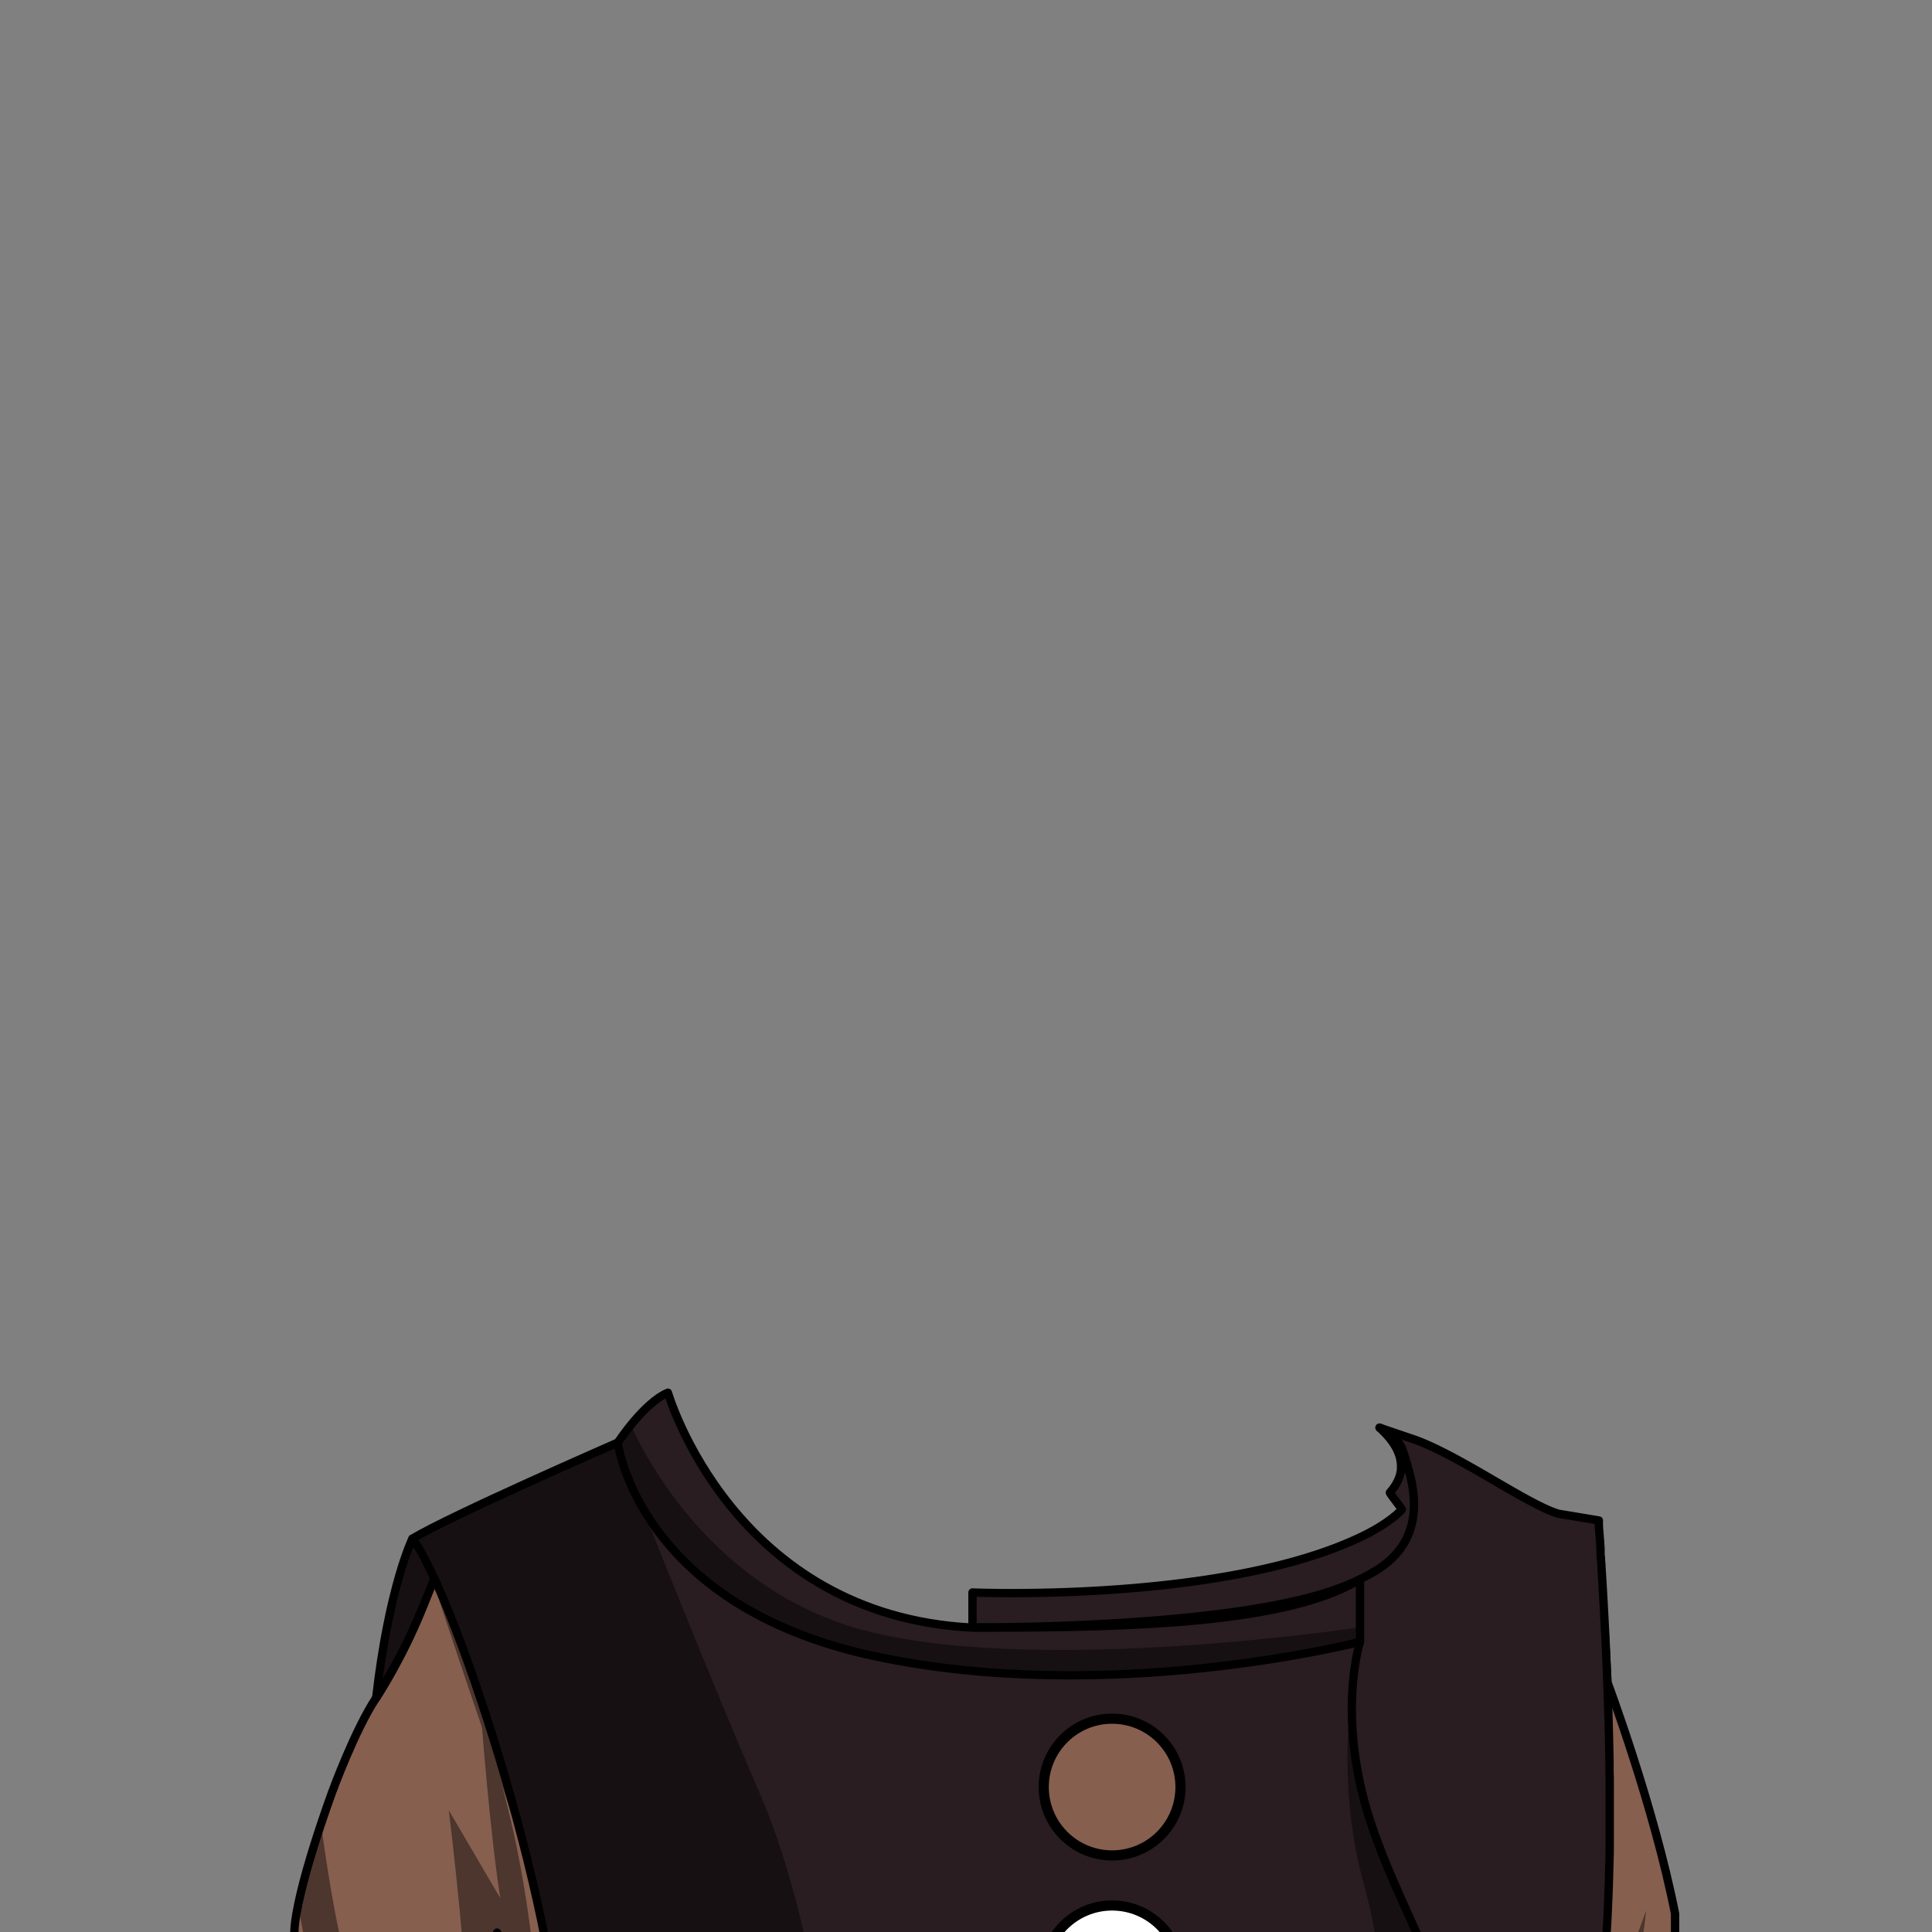 <svg xmlns="http://www.w3.org/2000/svg" viewBox="0 0 432 432">
  <rect x="0" y="0" width="432" height="432" fill="#808080" stroke="none"/>
  <defs>
    <style>.BUNTAI_OWL_OUTFIT_BUNTAI_OWL_OUTFIT_21_a{isolation:isolate;}.BUNTAI_OWL_OUTFIT_BUNTAI_OWL_OUTFIT_21_b{fill:#865f4f;}.BUNTAI_OWL_OUTFIT_BUNTAI_OWL_OUTFIT_21_c{fill:#453d2b;}.BUNTAI_OWL_OUTFIT_BUNTAI_OWL_OUTFIT_21_d,.BUNTAI_OWL_OUTFIT_BUNTAI_OWL_OUTFIT_21_g{fill:none;stroke:#000;}.BUNTAI_OWL_OUTFIT_BUNTAI_OWL_OUTFIT_21_d{stroke-linecap:round;stroke-linejoin:round;stroke-width:1.86px;}.BUNTAI_OWL_OUTFIT_BUNTAI_OWL_OUTFIT_21_e{opacity:0.43;mix-blend-mode:multiply;}.BUNTAI_OWL_OUTFIT_BUNTAI_OWL_OUTFIT_21_f{fill:#291d21;}.BUNTAI_OWL_OUTFIT_BUNTAI_OWL_OUTFIT_21_g{stroke-miterlimit:10;stroke-width:2.27px;}.BUNTAI_OWL_OUTFIT_BUNTAI_OWL_OUTFIT_21_h{fill:#fff;}</style>
  </defs>
  <g class="BUNTAI_OWL_OUTFIT_BUNTAI_OWL_OUTFIT_21_a">
    <path class="BUNTAI_OWL_OUTFIT_BUNTAI_OWL_OUTFIT_21_b" d="M223.3,452.34a0,0,0,0,0,0,0,247.56,247.56,0,0,1-51.18-32c-.55-.44-1.09-.87-1.62-1.31l-1.34-1.13a252.57,252.57,0,0,1-43.87-47.22l-.06-.1c-10-14.1-14.89-24.19-15.46-25.4a.67.67,0,0,0-.06-.12s-8.08,6.23-13,7.95c-1.73,6.75-7.83,19.48-12.59,26.63s-9.81,21-9.81,21-8.21,22.16-8.48,31.44L62,456.65H233.06l-1-.44Q227.57,454.34,223.3,452.34Z" />
    <path class="BUNTAI_OWL_OUTFIT_BUNTAI_OWL_OUTFIT_21_b" d="M359.45,376.22,358.79,364s-3.58-.67-12.33-2.53c-3-2.11-10.4-18.94-10.4-18.94S327.71,400,293,453.11h0q3.71,1.75,7.52,3.53h74V427.9C369.79,403.79,359.45,376.22,359.45,376.22Z" />
    <path class="BUNTAI_OWL_OUTFIT_BUNTAI_OWL_OUTFIT_21_c" d="M293,453.11c34.69-53.08,43-110.54,43-110.54s-6.93,11.66-11.2,8.58-13-5.07-13-5.07c1.1,4.88-.61-6.3-9.36,22.52s-30.81,63.54-30.81,63.54l-5.45,7.69c-8.9-4.59-14.62-7.69-14.62-7.69s-17-7.95-47.16-30.48-59.37-61-64.93-78l-.64.3,0,0-1,.5c-1.67.81-4.39,2.19-7.33,3.83l-.74.41c-1.45.82-2.94,1.69-4.35,2.59l-.82.52c-.58.37-1.14.74-1.67,1.13l-.65.45-.71.53a23,23,0,0,0-2.42,2l-1.93,1.89h0c-4.22,4.11-7.27,7-7.49,7.17h0a.67.67,0,0,1,.06.12c.57,1.21,5.41,11.3,15.46,25.4l.06.1a252.57,252.57,0,0,0,43.87,47.22l1.34,1.13c.53.44,1.07.87,1.62,1.31a247.56,247.56,0,0,0,51.18,32,0,0,0,0,1,0,0q4.27,2,8.74,3.87l1,.44h67.48q-3.81-1.77-7.52-3.53Z" />
    <path class="BUNTAI_OWL_OUTFIT_BUNTAI_OWL_OUTFIT_21_d" d="M139.5,323.69c5.56,17,34.71,55.44,64.93,78s47.16,30.48,47.16,30.48" />
    <path class="BUNTAI_OWL_OUTFIT_BUNTAI_OWL_OUTFIT_21_d" d="M311.83,346.08c1.1,4.88-.61-6.3-9.36,22.52s-30.81,63.54-30.81,63.54" />
    <path class="BUNTAI_OWL_OUTFIT_BUNTAI_OWL_OUTFIT_21_d" d="M233.06,456.65l-1-.44q-4.47-1.87-8.74-3.87a0,0,0,0,0,0,0,247.56,247.56,0,0,1-51.18-32c-.55-.44-1.09-.87-1.62-1.31l-1.34-1.13a252.57,252.57,0,0,1-43.87-47.22l-.06-.1c-10-14.1-14.89-24.19-15.46-25.4a.67.67,0,0,0-.06-.12h0c.22-.2,3.27-3.06,7.49-7.17h0l1.93-1.89a23,23,0,0,1,2.42-2l.71-.53.65-.45c.53-.39,1.09-.76,1.67-1.13l.82-.52c1.41-.9,2.9-1.77,4.35-2.59l.74-.41c2.94-1.64,5.66-3,7.33-3.83l1-.5,0,0,.64-.3" />
    <path class="BUNTAI_OWL_OUTFIT_BUNTAI_OWL_OUTFIT_21_d" d="M300.54,456.65q-3.81-1.77-7.52-3.53c-7.56-3.59-14.71-7.14-20.88-10.27l-5.94-3c-8.89-4.59-14.61-7.69-14.61-7.69" />
    <line class="BUNTAI_OWL_OUTFIT_BUNTAI_OWL_OUTFIT_21_d" x1="266.2" y1="439.83" x2="271.66" y2="432.14" />
    <path class="BUNTAI_OWL_OUTFIT_BUNTAI_OWL_OUTFIT_21_d" d="M109.69,345.08s-8.08,6.23-13,7.95c-1.73,6.75-7.83,19.48-12.59,26.63s-9.81,21-9.81,21-8.21,22.16-8.48,31.44L62,456.65H374.55V427.9c-4.76-24.11-15.1-51.68-15.1-51.68L358.79,364s-3.58-.67-12.33-2.53c-3-2.11-10.4-18.94-10.4-18.94" />
    <path class="BUNTAI_OWL_OUTFIT_BUNTAI_OWL_OUTFIT_21_d" d="M120.69,456.65s-5-15.1-9.54-24.51" />
    <path class="BUNTAI_OWL_OUTFIT_BUNTAI_OWL_OUTFIT_21_d" d="M346.46,361.51s3.45,31.8,6.36,51.94,5.57,43.2,5.57,43.2l5-16.82" />
    <path class="BUNTAI_OWL_OUTFIT_BUNTAI_OWL_OUTFIT_21_d" d="M311.93,344.9c0,.71-.09,1.18-.09,1.18l.24.06.75.18a3.63,3.63,0,0,0,.42.11l1.58.45.08,0c.36.1.74.21,1.14.34l.37.11c.39.13.81.26,1.22.41a29.33,29.33,0,0,1,7.22,3.39c.74.54,1.58,1.18,2.45,1.88a4.31,4.31,0,0,1,.4.32c4.05,3.23,8.35-10.78,8.35-10.78s-5.21,35.82-24.47,77l-.25.55c-1.42,3-2.92,6.06-4.49,9.12A267.63,267.63,0,0,1,293,453.11" />
    <g class="BUNTAI_OWL_OUTFIT_BUNTAI_OWL_OUTFIT_21_e">
      <path d="M107.7,385.24s1.87,24.62,4.17,39.21l-11.52-19.67h0s5.16,41.53,3.77,51.87h16.57S120,417.77,107.7,385.24Z" />
      <path d="M349.57,388.51s-1.52,35.68-3.11,51.31c-1.72-14.31-2-19.21-2-19.21l-4.17,36H362s4.9-17,6.09-29.41c-4.64,12.58-6,16.69-6,16.69S354.4,400,349.57,388.51Z" />
      <path d="M121.55,334s28.28,40.33,51.53,59.35c-10.53-4.24-14.91-8.08-14.91-8.08s22.86,24.9,49.09,42.19,58.94,29.22,58.94,29.22H218.27s-60.69-31.4-82.16-59.43c16.5,29.62,18.68,32.8,18.68,32.8s-31-27.15-40.14-44.78c2.78,11.79,1.39,25.1,1.39,25.1s-16.21-47-19.33-57.31c11.64-6,16-9.6,18.86-12.91A79.41,79.41,0,0,1,121.55,334Z" />
      <path d="M327.71,353.34s-24.27,61.22-47,93.79l-13.49-6.8s17.05-28.2,23.64-42.93,20.07-36.4,21.32-43.66.56-7.66.56-7.66S323.65,350,327.71,353.34Z" />
      <path d="M336.71,345a182.37,182.37,0,0,1-3.11,25.57,201.75,201.75,0,0,1-8.08,28.29s8-16.43,11.72-26.93c-1.12,14.14-1.72,20-1.72,20s6.92-22,8.68-26.43l1.77-4.41S337.49,346.71,336.71,345Z" />
      <path d="M71.8,407.9s2.24,17.48,5,28.35,4.77,15,4.77,15-13.12-15.51-13.78-19.08-1.12-6.22-1.12-6.22Z" />
    </g>
    <path class="BUNTAI_OWL_OUTFIT_BUNTAI_OWL_OUTFIT_21_f" d="M310.75,341.38a11.59,11.59,0,0,0,1.13-2.38,19.15,19.15,0,0,0,1.52-1.41c.15-.16-2.78-3.69-2.64-3.85A11.18,11.18,0,0,0,312.6,331c.06-.16.12-.3.18-.44a8.16,8.16,0,0,0,.31-1c0-.12.05-.23.07-.35s0-.24.07-.37,0-.33,0-.5C313.69,331.37,315.24,336.38,310.75,341.38Z" />
    <path class="BUNTAI_OWL_OUTFIT_BUNTAI_OWL_OUTFIT_21_f" d="M360.13,400.69c0-.33,0-.66,0-1,0-.61,0-1.23,0-1.84a.81.81,0,0,0,0-.22c0-1.15,0-2.3-.05-3.44,0-1.83-.07-3.64-.11-5.43a.86.86,0,0,0,0-.16c-.05-1.74-.09-3.47-.14-5.17-.11-3.69-.24-7.27-.38-10.69-.05-1.25-.1-2.48-.16-3.69-.27-6.09-.58-11.56-.85-16.07-.05-.86-.1-1.68-.15-2.47,0-.41-.06-.81-.08-1.2s-.05-.77-.07-1.14-.05-.72-.07-1.07a.38.38,0,0,1,0-.1c0-.25,0-.49,0-.72a1.09,1.09,0,0,1,0-.18c0-.41-.06-.79-.08-1.16-.12-1.84-.23-3.22-.29-4.05,0-.12,0-.24,0-.33s0,0,0,0a1.87,1.87,0,0,0,0-.27,1.91,1.91,0,0,1,0-.2V340h0l-9-1.5-.34-.1c-1.93-.59-4.82-2.37-8.27-3.51a76.38,76.38,0,0,0-11.67-7.17c-7.52-3.46-17-7.22-17-7.22s.23.41.53,1a6.63,6.63,0,0,0-.61-.57l-.36-.3c-.23-.17-.46-.34-.71-.49a11.87,11.87,0,0,1,1.46,2.61c.12.18.23.36.34.54l.23.39c.12.23.24.46.34.7a5.15,5.15,0,0,1,.23.54,8,8,0,0,1,.31.94,1.09,1.09,0,0,1,.05.17c0,.15.06.3.08.45a7,7,0,0,1,.12,1.83h0c0,.17,0,.34,0,.5s0,.25-.07.37-.05.23-.07.35a8.16,8.16,0,0,1-.31,1c-.06.14-.12.28-.18.44a11.18,11.18,0,0,1-1.84,2.77c-.14.16,2.79,3.69,2.64,3.85a19.15,19.15,0,0,1-1.52,1.41l-.08.05a5.41,5.41,0,0,1-.43.35c-.17.14-.34.28-.53.41l-.33.24-.12.09c-.37.27-.76.53-1.17.8-.63.41-1.3.81-2,1.21l-.74.4c-.74.42-1.55.82-2.4,1.22-31,14.71-86.66,12.33-86.66,12.33v7.81c-23.48-1.19-39.44-11.39-50-22.49a81.76,81.76,0,0,1-18.09-30h0l-.51.23a20.32,20.32,0,0,0-8.15,6.52,39.77,39.77,0,0,0-2.54,4.41l0,0s-4.06,1.77-9.81,4.33l-1.67.75c-3.78,1.69-8.14,3.65-12.48,5.64l-3.8,1.75-5.7,2.67-2.26,1.09,0,0c-2.24,1.08-4.28,2.09-6,3l-1,.52c-1.28.67-2.35,1.26-3.14,1.75a142,142,0,0,0-4.52,14.63c-1.12,5.36-2.55,16.5-2.89,19.85,0,0,0,.06,0,.09.29-.5.57-1,.85-1.51.08-.15.17-.3.26-.45,2.23-4,4.46-8.22,6.26-11.87,1.2-2.43,2.22-4.6,2.92-6.23.93-2.2,1.6-4.12,2-5.54v0c.28.6.56,1.23.85,1.88.14.32.28.65.43,1,.29.67.59,1.35.88,2.06.73,1.73,1.47,3.58,2.24,5.52.16.43.33.85.49,1.29.31.8.62,1.63.93,2.46l.94,2.52c.11.31.23.62.34.94,1.25,3.46,2.52,7.13,3.78,10.95.38,1.14.75,2.29,1.12,3.45.09.25.17.51.25.77.54,1.71,1.09,3.45,1.63,5.21l.06.19c.29.95.57,1.9.86,2.85l0,.06c.37,1.22.73,2.45,1.09,3.69a0,0,0,0,1,0,0q1.06,3.69,2.1,7.44c.34,1.25.67,2.5,1,3.75h0c.2.77.41,1.54.61,2.31.09.36.18.72.28,1.09a.13.13,0,0,1,0,.06c.26,1,.52,2,.77,3s.5,2,.74,3,.49,2,.72,3c.47,2,.91,4,1.33,6,.21,1,.42,2,.62,2.93q.6,2.91,1.12,5.73c.17.94.34,1.87.5,2.79.08.46.15.92.23,1.37.15.91.29,1.82.43,2.71.07.44.14.89.2,1.33s.13.87.19,1.31c.12.87.24,1.73.34,2.57q.3,2.44.51,4.74c0,.26,0,.51.06.75.06.57.1,1.14.14,1.7.08,1.25.14,2.46.17,3.62,0,1.57,0,3.06,0,4.45,5.8,0,12.2,0,19-.07l2.32,0,8.27-.07,3.66,0,7.47-.08,7.67-.09,3.89-.05c7.16-.08,14.49-.19,21.85-.3l15.85-.25c1.42,0,2.83,0,4.24-.06l4-.07,5.94-.1,6.29-.11,3.48-.06,3.84-.07,10.13-.18,1.13,0,3.07-.06,2.07,0,3.44-.06,2.64-.05,4.66-.09,3.11-.06h.23l6.41-.13,1.55,0,1.52,0,2.83-.06h.15l23-.48,4.27-.08,1.17,0,1.2,0,1.32,0,1.4,0s.71.18,2.15.46l1.23.22.71.12,2.58.39,2.07.27a224,224,0,0,0,27.22,1.46c.1-.24.2-.49.29-.75s.19-.5.28-.76c.19-.54.38-1.11.55-1.7.09-.28.18-.58.26-.87l.25-.91c.16-.62.32-1.25.47-1.91h0c.49-2.11.93-4.41,1.32-6.87.06-.36.11-.73.17-1.1.5-3.34.9-7,1.23-10.78.21-2.54.39-5.17.54-7.87.06-1,.11-2,.16-3a1,1,0,0,0,0-.17c.13-3,.24-6,.31-9,.05-2,.08-4,.11-6a2.81,2.81,0,0,0,0-.29C360.15,408,360.15,404.32,360.13,400.69Z" />
    <path class="BUNTAI_OWL_OUTFIT_BUNTAI_OWL_OUTFIT_21_d" d="M308.47,319.23h0l.48.46c.17.17.34.33.49.49a16.67,16.67,0,0,1,2.12,2.55c.12.18.23.36.34.54l.23.39c.12.23.24.46.34.7a5.15,5.15,0,0,1,.23.54,8,8,0,0,1,.31.94,1.09,1.09,0,0,1,.05.17c0,.15.06.3.08.45a7,7,0,0,1,.12,1.83h0c0,.17,0,.34,0,.5s0,.25-.07.37-.05.23-.07.35a8.16,8.16,0,0,1-.31,1c-.06.14-.12.28-.18.44a11.18,11.18,0,0,1-1.84,2.77c-.14.16,2.79,3.69,2.64,3.85a19.15,19.15,0,0,1-1.52,1.41l-.08.05a5.41,5.41,0,0,1-.43.35c-.17.14-.34.28-.53.41l-.33.24-.12.09-1.17.8c-.63.41-1.3.81-2,1.21l-.74.4c-.74.42-1.55.82-2.4,1.22-31,14.71-86.66,12.33-86.66,12.33v7.81h1.38c8.9,0,58.13-.37,80.5-8.74a48.1,48.1,0,0,0,8.1-3.83.85.85,0,0,0,.22-.13h0c12.4-7.56,8-20.24,6.71-24.67h0c0-.1-.05-.18-.07-.28-.21-.71-.42-1.27-.54-1.67l-.18-.5a1.59,1.59,0,0,0-.12-.27,6.41,6.41,0,0,0-.62-1.12c-.16-.24-.34-.47-.52-.69a5.34,5.34,0,0,0-.39-.44,6,6,0,0,0-.69-.64l-.36-.3c-.23-.17-.46-.34-.71-.49s-.48-.3-.74-.45l-.19-.09c-.23-.13-.47-.23-.7-.35" />
    <path class="BUNTAI_OWL_OUTFIT_BUNTAI_OWL_OUTFIT_21_d" d="M304.1,353.13v14h0c-1,.24-56.68,14.39-108.81,3.13-52.59-11.36-57.16-47.66-57.16-47.66s5.81-8.94,11.22-11.19c0,0,14.41,49.81,68.07,52.53h1.38C254.08,364,288.3,362.87,304.1,353.13Z" />
    <path class="BUNTAI_OWL_OUTFIT_BUNTAI_OWL_OUTFIT_21_d" d="M304.1,367.09h0c-.18.62-5.51,17.92,2.93,42,8.57,24.51,19.33,34.45,11.18,51.54,0,0-131.26,2.91-193.08,2.91,1.24-30.46-22.78-106-32.91-119.48,8.24-5.06,45.91-21.49,45.91-21.49" />
    <path class="BUNTAI_OWL_OUTFIT_BUNTAI_OWL_OUTFIT_21_d" d="M308.47,319.23h0c.32.11,5.53,1.89,7.3,2.48,9.92,3.33,25.32,14.42,32.4,16.67l.34.1,9,1.5a.62.62,0,0,0,0,.09,1.91,1.91,0,0,0,0,.2c0,.07,0,.16,0,.27s0,0,0,0a2,2,0,0,0,0,.33c0,.83.16,2.21.29,4.05,0,.37.05.75.08,1.16a1.09,1.09,0,0,0,0,.18c0,.23,0,.47,0,.72a.38.38,0,0,0,0,.1c0,.34,0,.7.07,1.07s0,.75.07,1.14.05.79.08,1.2c.05.79.1,1.61.15,2.47.27,4.51.58,10,.85,16.07.06,1.2.11,2.44.16,3.69.14,3.42.27,7,.38,10.69.06,1.7.1,3.43.14,5.17a.86.86,0,0,1,0,.16c.05,1.79.09,3.61.11,5.43,0,1.14,0,2.29.05,3.44a.81.81,0,0,1,0,.22c0,.61,0,1.23,0,1.84,0,.33,0,.66,0,1,0,3.62,0,7.27,0,10.88a2.81,2.81,0,0,1,0,.29q0,3-.11,6c-.07,3.06-.17,6.08-.31,9a1,1,0,0,1,0,.17c-.17,3.75-.4,7.38-.7,10.85-.33,3.82-.73,7.44-1.23,10.78a83.68,83.68,0,0,1-2,9.88c-.07.31-.16.61-.25.91s-.16.59-.26.87c-.17.59-.36,1.16-.55,1.7-.09.26-.18.51-.28.76s-.19.51-.29.75a224,224,0,0,1-27.22-1.46l-2.07-.27c-1-.13-1.82-.26-2.58-.39l-.71-.12c-.46-.07-.86-.15-1.23-.22-1.44-.27-2.15-.45-2.15-.45" />
    <path class="BUNTAI_OWL_OUTFIT_BUNTAI_OWL_OUTFIT_21_d" d="M92.2,344.07s-5.24,10.69-8.09,35.6c0,0,3.72-6.11,6.35-11.29S97.12,353,97.12,353" />
    <g class="BUNTAI_OWL_OUTFIT_BUNTAI_OWL_OUTFIT_21_e">
      <path d="M93.78,346.47s17.6,40.32,23.26,66,7.79,45.07,8.07,51.1c43-.29,60.11-.5,60.11-.5s-3.9-35.69-15.37-62.18-26.18-63.76-26.18-63.76-5.1-10.49-5.56-14.2c-9.46,3.84-35.8,15.93-35.8,15.93L92.2,344.06Z" />
      <path d="M85.24,377.06S86.39,362,88.07,354.8s3.76-9.91,3.76-9.91l4.77,8.55-2.36,8.43Z" />
      <path d="M302.38,377.91s-3.64,21,2.5,43.13,3.95,39.79,3.95,39.79l7.95-.17a19.5,19.5,0,0,0,3.78-17.06c-2.45-10.33-10.07-26.36-13.52-34.18S302.17,380.59,302.38,377.91Z" />
      <path d="M140.8,317.93S155.6,355.54,195,365s108.94-1.13,108.94-1.13v3.89S263.1,377,223.26,374s-59.51-12.32-73.82-28.12c-9.74-13.22-11.93-23.29-11.93-23.29Z" />
    </g>
    <circle class="BUNTAI_OWL_OUTFIT_BUNTAI_OWL_OUTFIT_21_b" cx="248.67" cy="399.59" r="15.29" />
    <circle class="BUNTAI_OWL_OUTFIT_BUNTAI_OWL_OUTFIT_21_g" cx="248.67" cy="399.59" r="15.29" />
    <circle class="BUNTAI_OWL_OUTFIT_BUNTAI_OWL_OUTFIT_21_h" cx="248.67" cy="441.36" r="15.29" />
    <circle class="BUNTAI_OWL_OUTFIT_BUNTAI_OWL_OUTFIT_21_g" cx="248.67" cy="441.36" r="15.29" />
  </g>
</svg>